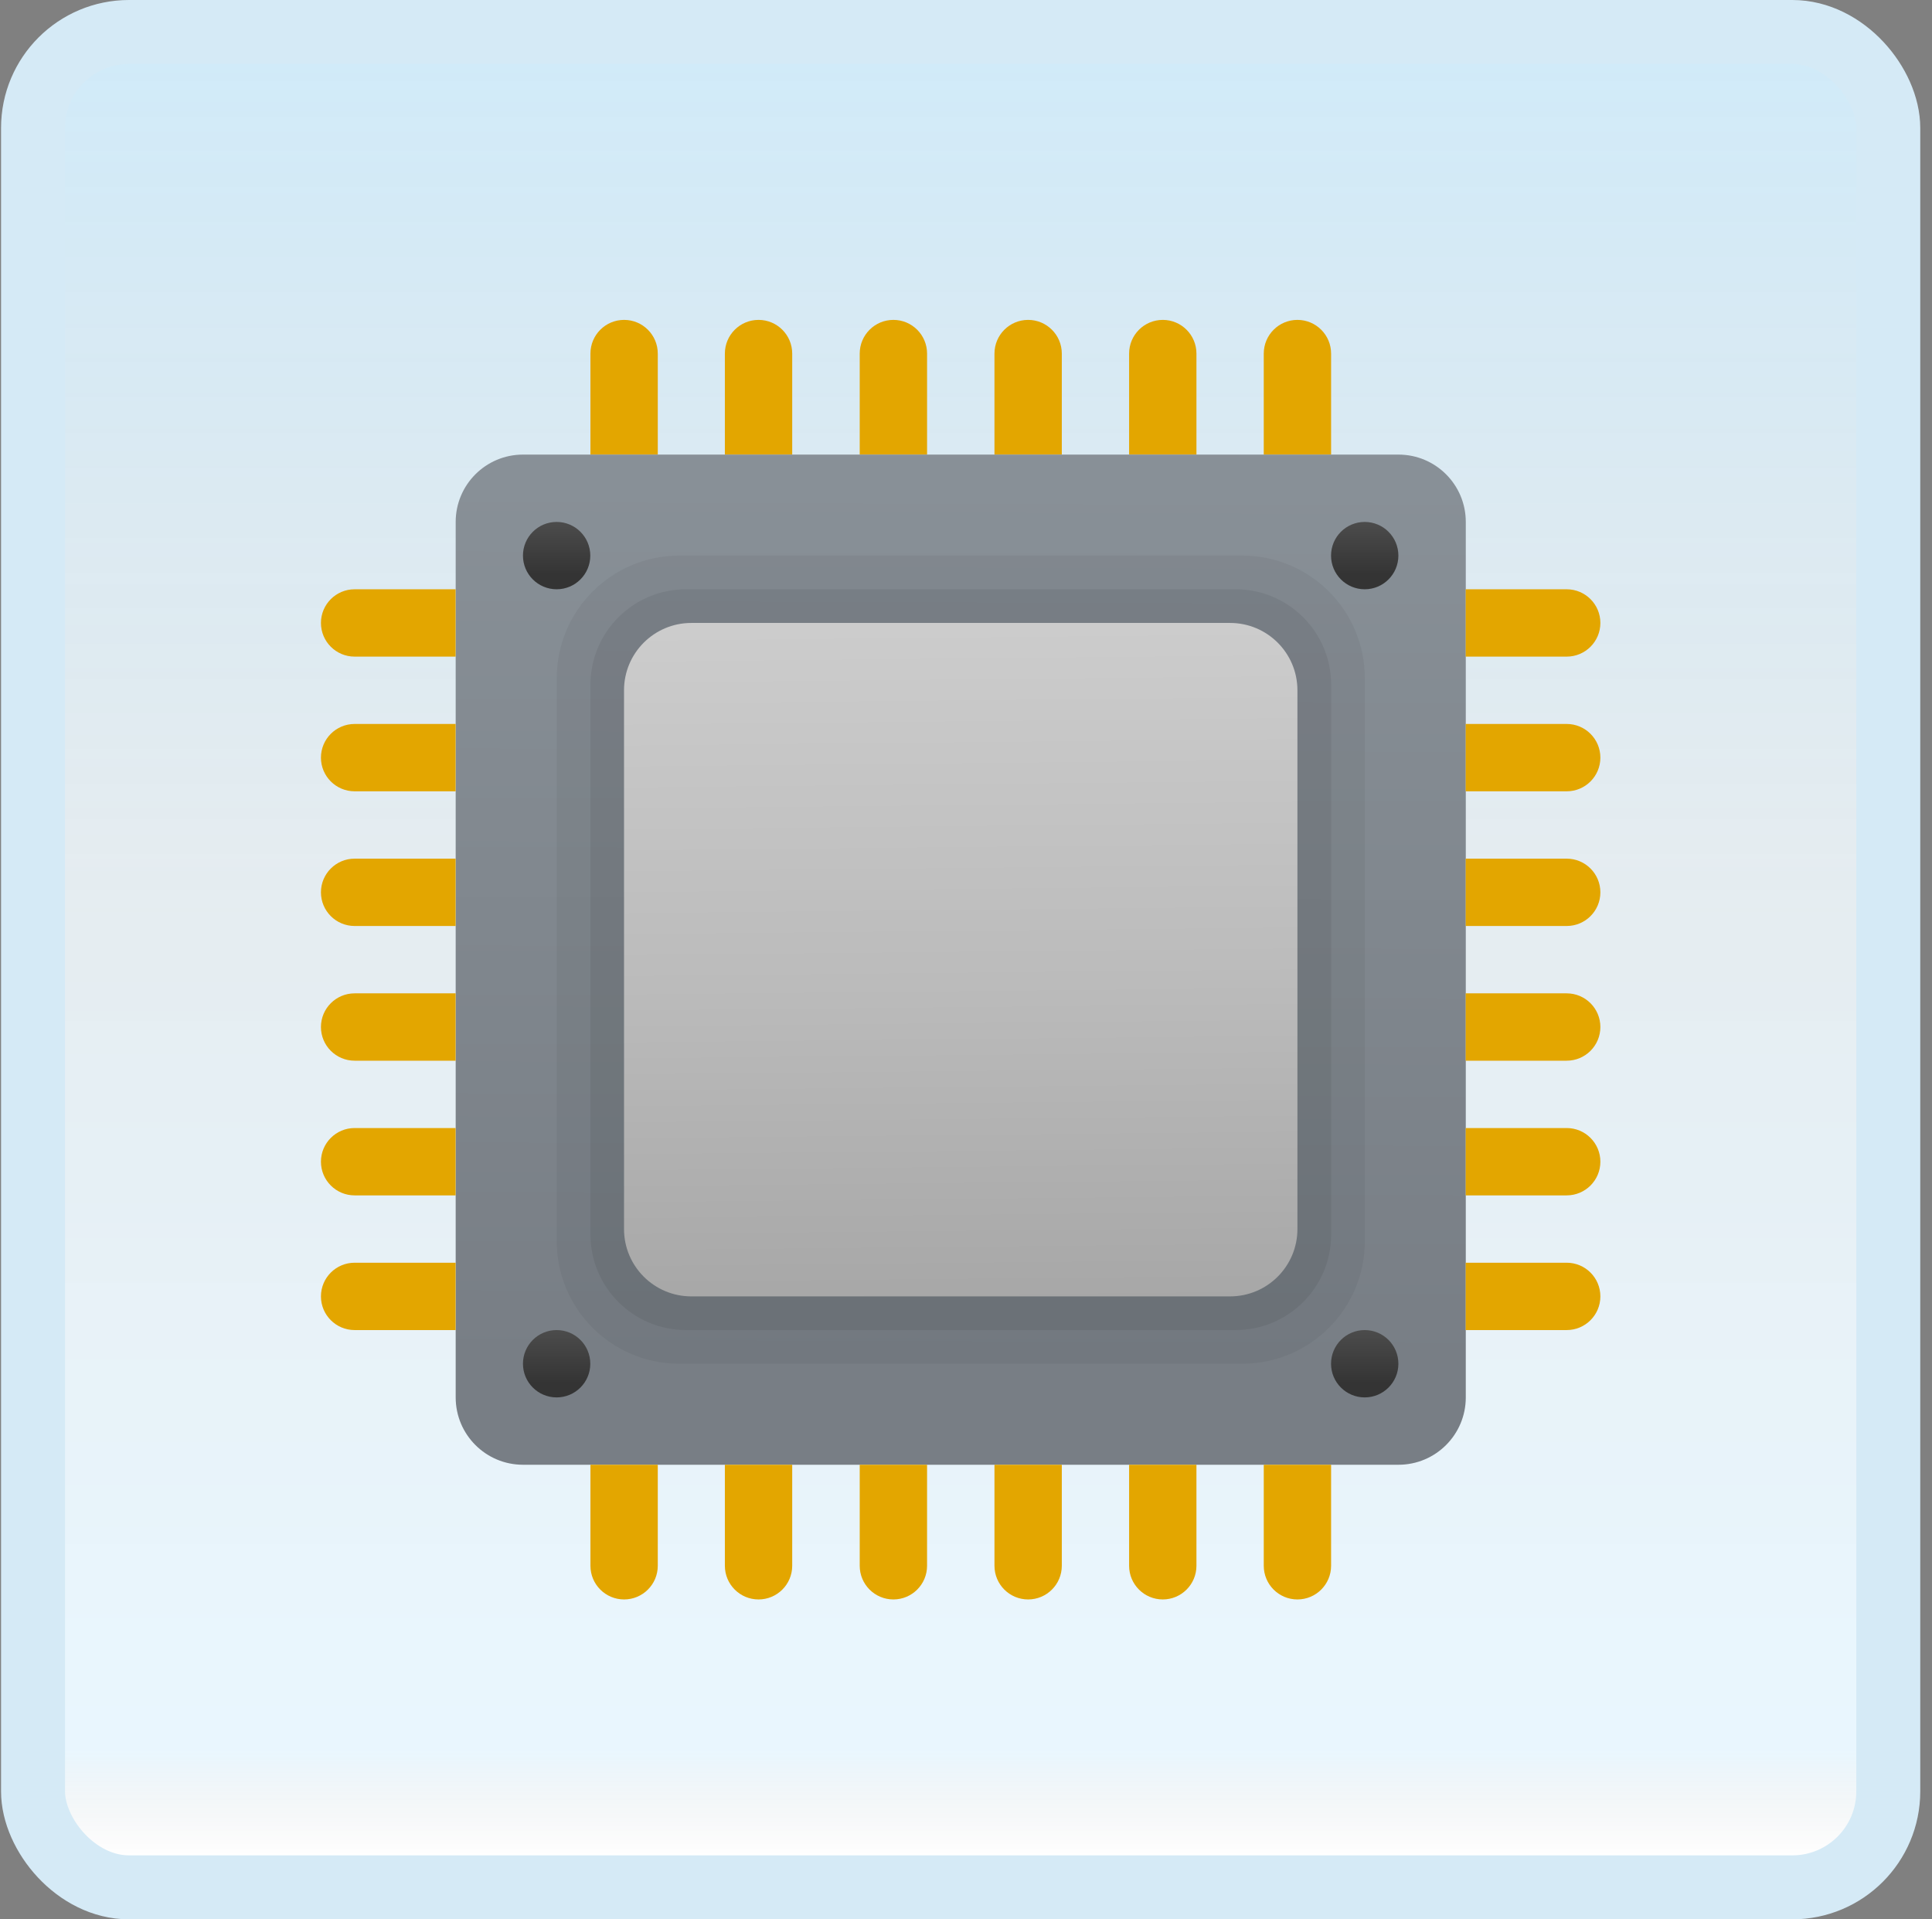 <svg width="151" height="150" viewBox="0 0 151 150" fill="none" xmlns="http://www.w3.org/2000/svg">
<rect x="0" y="0" width="151" height="150" fill="#808080" stroke="none"/>
<g id="processor">
<rect x="2.582" y="2.5" width="145" height="145" rx="7.5" fill="white"/>
<rect x="2.582" y="2.5" width="145" height="145" rx="7.5" fill="url(#paint0_linear_14_10785)" fill-opacity="0.2"/>
<g id="Group">
<path id="Vector" d="M46.147 35.527V27.632C46.147 26.179 47.325 25 48.778 25C50.231 25 51.41 26.179 51.41 27.632V35.527H46.147Z" fill="#E3A600"/>
<path id="Vector_2" d="M56.654 35.527V27.632C56.654 26.179 57.833 25 59.286 25C60.739 25 61.917 26.179 61.917 27.632V35.527H56.654Z" fill="#E3A600"/>
<path id="Vector_3" d="M67.193 35.527V27.632C67.193 26.179 68.372 25 69.825 25C71.278 25 72.457 26.179 72.457 27.632V35.527H67.193Z" fill="#E3A600"/>
<path id="Vector_4" d="M77.725 35.527V27.632C77.725 26.179 78.903 25 80.356 25C81.809 25 82.988 26.179 82.988 27.632V35.527H77.725Z" fill="#E3A600"/>
<path id="Vector_5" d="M88.248 35.527V27.632C88.248 26.179 89.427 25 90.88 25C92.332 25 93.511 26.179 93.511 27.632V35.527H88.248Z" fill="#E3A600"/>
<path id="Vector_6" d="M98.772 35.527V27.632C98.772 26.179 99.95 25 101.403 25C102.856 25 104.035 26.179 104.035 27.632V35.527H98.772Z" fill="#E3A600"/>
<path id="Vector_7" d="M109.299 114.473H40.878C37.971 114.473 35.615 112.118 35.615 109.21V40.79C35.615 37.882 37.971 35.527 40.878 35.527H109.299C112.207 35.527 114.562 37.882 114.562 40.79V109.21C114.562 112.118 112.207 114.473 109.299 114.473Z" fill="url(#paint1_linear_14_10785)"/>
<path id="Vector_8" opacity="0.05" d="M97.092 106.579H53.085C47.798 106.579 43.514 102.294 43.514 97.008V53C43.514 47.711 47.803 43.421 53.093 43.421H97.092C102.382 43.421 106.671 47.711 106.671 53V97C106.671 102.289 102.382 106.579 97.092 106.579Z" fill="black"/>
<path id="Vector_9" opacity="0.07" d="M96.572 103.947H53.615C49.491 103.947 46.147 100.602 46.147 96.479V53.521C46.147 49.398 49.491 46.053 53.615 46.053H96.572C100.696 46.053 104.041 49.398 104.041 53.521V96.479C104.041 100.602 100.696 103.947 96.572 103.947Z" fill="black"/>
<path id="Vector_10" d="M96.139 101.315H54.035C51.127 101.315 48.772 98.96 48.772 96.052V53.947C48.772 51.039 51.127 48.684 54.035 48.684H96.139C99.047 48.684 101.403 51.039 101.403 53.947V96.052C101.403 98.96 99.047 101.315 96.139 101.315Z" fill="url(#paint2_linear_14_10785)"/>
<path id="Vector_11" d="M46.147 114.473V122.368C46.147 123.821 47.325 125 48.778 125C50.231 125 51.41 123.821 51.41 122.368V114.473H46.147Z" fill="#E3A600"/>
<path id="Vector_12" d="M56.654 114.473V122.368C56.654 123.821 57.833 125 59.286 125C60.739 125 61.917 123.821 61.917 122.368V114.473H56.654Z" fill="#E3A600"/>
<path id="Vector_13" d="M67.193 114.473V122.368C67.193 123.821 68.372 125 69.825 125C71.278 125 72.457 123.821 72.457 122.368V114.473H67.193Z" fill="#E3A600"/>
<path id="Vector_14" d="M77.725 114.473V122.368C77.725 123.821 78.903 125 80.356 125C81.809 125 82.988 123.821 82.988 122.368V114.473H77.725Z" fill="#E3A600"/>
<path id="Vector_15" d="M88.248 114.473V122.368C88.248 123.821 89.427 125 90.88 125C92.332 125 93.511 123.821 93.511 122.368V114.473H88.248Z" fill="#E3A600"/>
<path id="Vector_16" d="M98.772 114.473V122.368C98.772 123.821 99.95 125 101.403 125C102.856 125 104.035 123.821 104.035 122.368V114.473H98.772Z" fill="#E3A600"/>
<path id="Vector_17" d="M114.555 103.947H122.449C123.902 103.947 125.081 102.768 125.081 101.316C125.081 99.863 123.902 98.684 122.449 98.684H114.555V103.947Z" fill="#E3A600"/>
<path id="Vector_18" d="M114.555 93.421H122.449C123.902 93.421 125.081 92.242 125.081 90.789C125.081 89.337 123.902 88.158 122.449 88.158H114.555V93.421Z" fill="#E3A600"/>
<path id="Vector_19" d="M114.555 82.895H122.449C123.902 82.895 125.081 81.716 125.081 80.263C125.081 78.811 123.902 77.632 122.449 77.632H114.555V82.895Z" fill="#E3A600"/>
<path id="Vector_20" d="M114.555 72.368H122.449C123.902 72.368 125.081 71.19 125.081 69.737C125.081 68.284 123.902 67.105 122.449 67.105H114.555V72.368Z" fill="#E3A600"/>
<path id="Vector_21" d="M114.555 61.842H122.449C123.902 61.842 125.081 60.663 125.081 59.211C125.081 57.758 123.902 56.579 122.449 56.579H114.555V61.842Z" fill="#E3A600"/>
<path id="Vector_22" d="M114.555 51.316H122.449C123.902 51.316 125.081 50.137 125.081 48.684C125.081 47.232 123.902 46.053 122.449 46.053H114.555V51.316Z" fill="#E3A600"/>
<path id="Vector_23" d="M35.61 103.947H27.715C26.263 103.947 25.084 102.768 25.084 101.316C25.084 99.863 26.263 98.684 27.715 98.684H35.61V103.947Z" fill="#E3A600"/>
<path id="Vector_24" d="M35.61 93.421H27.715C26.263 93.421 25.084 92.242 25.084 90.789C25.084 89.337 26.263 88.158 27.715 88.158H35.61V93.421Z" fill="#E3A600"/>
<path id="Vector_25" d="M35.61 82.895H27.715C26.263 82.895 25.084 81.716 25.084 80.263C25.084 78.811 26.263 77.632 27.715 77.632H35.61V82.895Z" fill="#E3A600"/>
<path id="Vector_26" d="M35.61 72.368H27.715C26.263 72.368 25.084 71.19 25.084 69.737C25.084 68.284 26.263 67.105 27.715 67.105H35.61V72.368Z" fill="#E3A600"/>
<path id="Vector_27" d="M35.61 61.842H27.715C26.263 61.842 25.084 60.663 25.084 59.211C25.084 57.758 26.263 56.579 27.715 56.579H35.61V61.842Z" fill="#E3A600"/>
<path id="Vector_28" d="M35.61 51.316H27.715C26.263 51.316 25.084 50.137 25.084 48.684C25.084 47.232 26.263 46.053 27.715 46.053H35.61V51.316Z" fill="#E3A600"/>
<path id="Vector_29" d="M106.663 46.053C108.116 46.053 109.294 44.875 109.294 43.421C109.294 41.968 108.116 40.79 106.663 40.79C105.209 40.79 104.031 41.968 104.031 43.421C104.031 44.875 105.209 46.053 106.663 46.053Z" fill="url(#paint3_linear_14_10785)"/>
<path id="Vector_30" d="M43.505 109.21C44.958 109.21 46.136 108.032 46.136 106.579C46.136 105.125 44.958 103.947 43.505 103.947C42.051 103.947 40.873 105.125 40.873 106.579C40.873 108.032 42.051 109.21 43.505 109.21Z" fill="url(#paint4_linear_14_10785)"/>
<path id="Vector_31" d="M106.663 109.21C108.116 109.21 109.294 108.032 109.294 106.579C109.294 105.125 108.116 103.947 106.663 103.947C105.209 103.947 104.031 105.125 104.031 106.579C104.031 108.032 105.209 109.21 106.663 109.21Z" fill="url(#paint5_linear_14_10785)"/>
<path id="Vector_32" d="M43.505 46.053C44.958 46.053 46.136 44.875 46.136 43.421C46.136 41.968 44.958 40.79 43.505 40.79C42.051 40.79 40.873 41.968 40.873 43.421C40.873 44.875 42.051 46.053 43.505 46.053Z" fill="url(#paint6_linear_14_10785)"/>
</g>
<rect x="2.582" y="2.5" width="145" height="145" rx="7.5" stroke="#D5EAF6" stroke-width="5"/>
</g>
<defs>
<linearGradient id="paint0_linear_14_10785" x1="75.082" y1="5" x2="75.082" y2="145" gradientUnits="userSpaceOnUse">
<stop stop-color="#199AE0"/>
<stop offset="0.472" stop-color="#0D5176" stop-opacity="0.528"/>
<stop offset="0.941" stop-color="#12A6F7" stop-opacity="0.465"/>
<stop offset="1" stop-opacity="0"/>
</linearGradient>
<linearGradient id="paint1_linear_14_10785" x1="75.236" y1="33.608" x2="74.975" y2="106.742" gradientUnits="userSpaceOnUse">
<stop stop-color="#899198"/>
<stop offset="1" stop-color="#787E85"/>
</linearGradient>
<linearGradient id="paint2_linear_14_10785" x1="74.829" y1="49.008" x2="75.524" y2="119.281" gradientUnits="userSpaceOnUse">
<stop stop-color="#CCCCCC"/>
<stop offset="0.396" stop-color="#BBBBBB"/>
<stop offset="1" stop-color="#999999"/>
</linearGradient>
<linearGradient id="paint3_linear_14_10785" x1="106.663" y1="40.761" x2="106.663" y2="44.924" gradientUnits="userSpaceOnUse">
<stop stop-color="#4C4C4C"/>
<stop offset="1" stop-color="#343434"/>
</linearGradient>
<linearGradient id="paint4_linear_14_10785" x1="43.505" y1="103.918" x2="43.505" y2="108.081" gradientUnits="userSpaceOnUse">
<stop stop-color="#4C4C4C"/>
<stop offset="1" stop-color="#343434"/>
</linearGradient>
<linearGradient id="paint5_linear_14_10785" x1="106.663" y1="103.918" x2="106.663" y2="108.081" gradientUnits="userSpaceOnUse">
<stop stop-color="#4C4C4C"/>
<stop offset="1" stop-color="#343434"/>
</linearGradient>
<linearGradient id="paint6_linear_14_10785" x1="43.505" y1="40.761" x2="43.505" y2="44.924" gradientUnits="userSpaceOnUse">
<stop stop-color="#4C4C4C"/>
<stop offset="1" stop-color="#343434"/>
</linearGradient>
</defs>
</svg>
